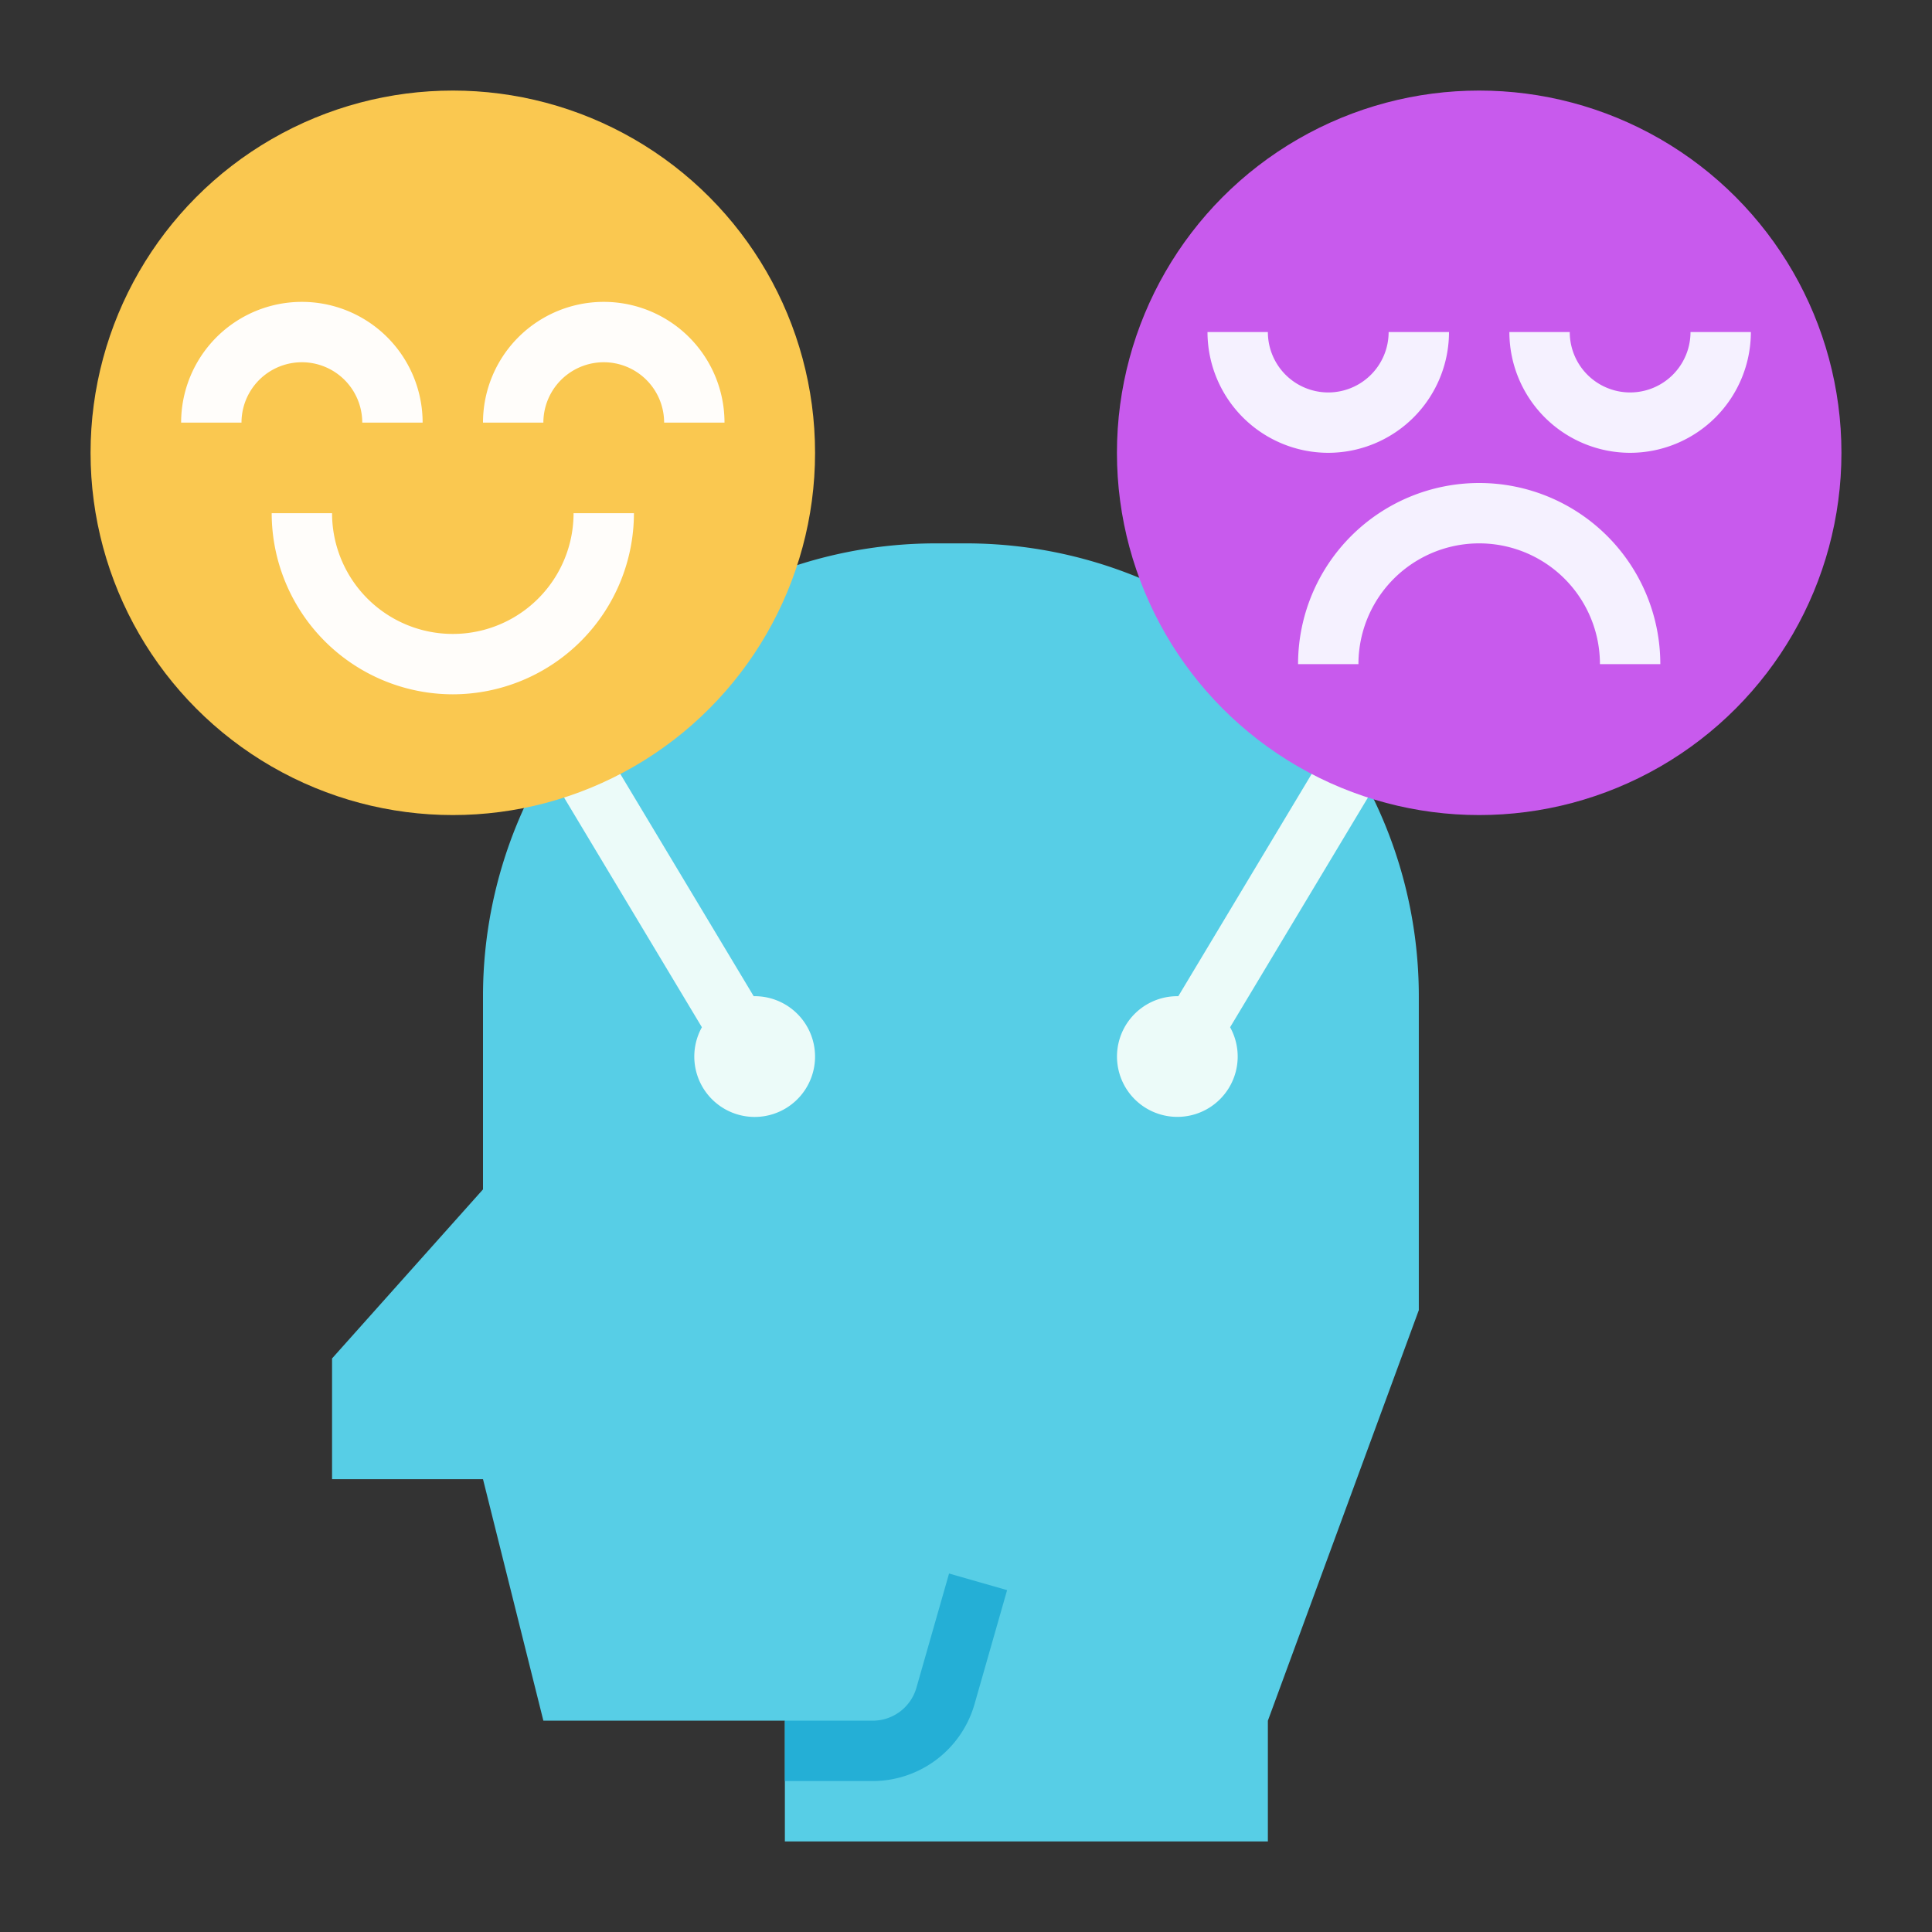 <svg id="Flat" height="512" viewBox="0 0 512 512" width="512" xmlns="http://www.w3.org/2000/svg"><rect x="0" y="0" width="512" height="512" fill="#333333" stroke="none"/><g><g><path d="m336 488v-32l40-108.8v-83.2a120 120 0 0 0 -120-120h-8a120 120 0 0 0 -120 120v51.2l-40 44.8v32h40l16 64h64v32z" fill="#57cee6"/><path d="m231.314 472h-23.314v-16h23.314a12.052 12.052 0 0 0 11.539-8.7l8.655-30.3 15.385 4.4-8.656 30.294a28.122 28.122 0 0 1 -26.923 20.306z" fill="#24afd6"/></g><g><path d="m200 264h-.269l-40.871-68.116-13.72 8.232 40.869 68.116a16 16 0 1 0 13.991-8.232z" fill="#ecfbf9"/><g><circle cx="120" cy="120" fill="#fac850" r="96"/><g fill="#fffdfa"><path d="m112 112h-16a16 16 0 0 0 -32 0h-16a32 32 0 0 1 64 0z"/><path d="m192 112h-16a16 16 0 0 0 -32 0h-16a32 32 0 0 1 64 0z"/><path d="m120 184a48.054 48.054 0 0 1 -48-48h16a32 32 0 0 0 64 0h16a48.054 48.054 0 0 1 -48 48z"/></g></g></g><g><path d="m366.86 204.116-13.72-8.232-40.871 68.116h-.269a15.992 15.992 0 1 0 13.991 8.232z" fill="#ecfbf9"/><g><circle cx="392" cy="120" fill="#c85aed" r="96"/><g fill="#f5f1ff"><path d="m352 120a32.036 32.036 0 0 1 -32-32h16a16 16 0 0 0 32 0h16a32.036 32.036 0 0 1 -32 32z"/><path d="m432 120a32.036 32.036 0 0 1 -32-32h16a16 16 0 0 0 32 0h16a32.036 32.036 0 0 1 -32 32z"/><path d="m440 176h-16a32 32 0 0 0 -64 0h-16a48 48 0 0 1 96 0z"/></g></g></g></g></svg>